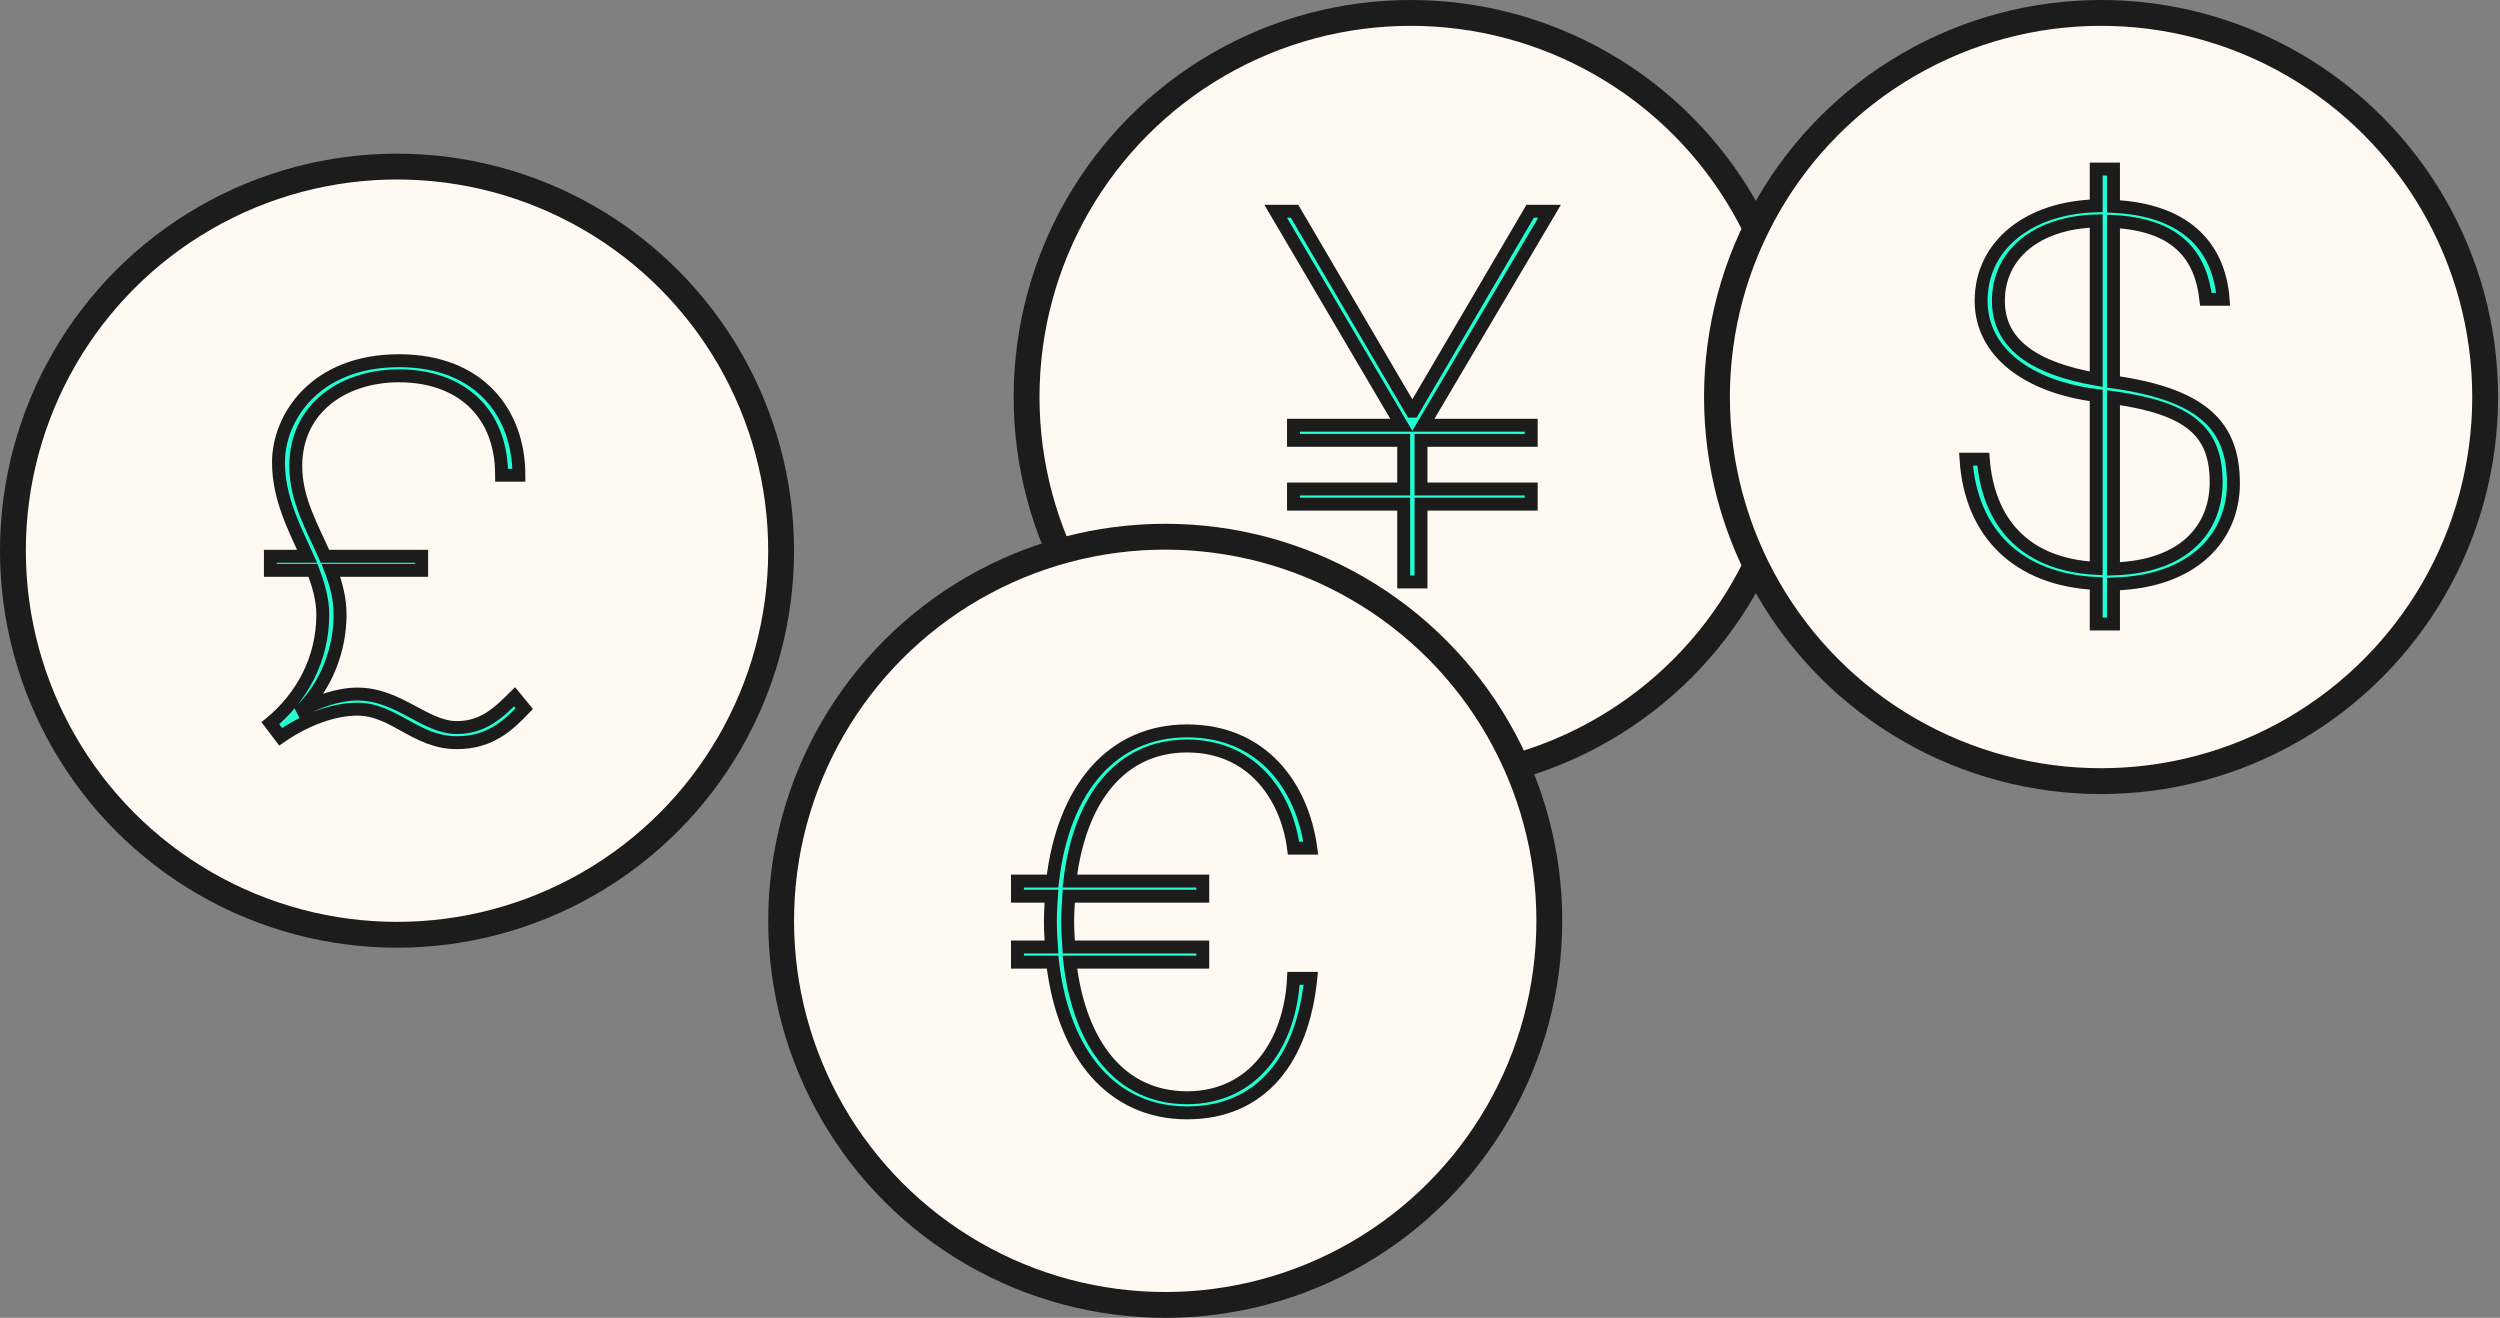 <svg width="774" height="408" viewBox="0 0 774 408" fill="none" xmlns="http://www.w3.org/2000/svg">
<rect x="0" y="0" width="774" height="408" fill="#808080" stroke="none"/>
<ellipse cx="436.745" cy="122.919" rx="118.917" ry="118.919" fill="#FFF9F2" stroke="#1C1C1C" stroke-width="8"/>
<path d="M479.75 65.414L440.61 131.654H474.063V136.337H439.94V151.392H474.063V156.075H439.94V180.162H434.588V156.075H400.465V151.392H434.588V136.337H400.465V131.654H433.919L394.945 65.414H400.8L437.097 127.304H437.431L473.729 65.414H479.75Z" fill="#21FFD3" stroke="#1C1C1C" stroke-width="4"/>
<ellipse cx="360.753" cy="285.084" rx="118.917" ry="118.919" fill="#FFF9F2" stroke="#1C1C1C" stroke-width="8"/>
<path d="M367.522 339.858C388.264 339.858 399.471 322.797 400.474 302.892H405.827C403.318 327.648 390.773 344.542 367.522 344.542C344.439 344.542 329.218 326.644 325.872 297.873H315V293.19H325.538C325.371 290.681 325.203 288.004 325.203 285.328C325.203 282.652 325.371 279.975 325.538 277.466H315V272.783H325.872C329.218 244.012 344.439 226.281 367.522 226.281C390.605 226.281 403.15 243.176 405.827 262.579H400.474C398.467 247.023 388.096 230.965 367.522 230.965C346.948 230.965 334.236 247.357 331.225 272.783H372.373V277.466H330.89C330.723 279.975 330.556 282.652 330.556 285.328C330.556 288.004 330.723 290.681 330.89 293.19H372.373V297.873H331.225C334.236 323.466 346.948 339.858 367.522 339.858Z" fill="#21FFD3" stroke="#1C1C1C" stroke-width="4"/>
<ellipse cx="650.488" cy="122.919" rx="118.917" ry="118.919" fill="#FFF9F2" stroke="#1C1C1C" stroke-width="8"/>
<path d="M691.47 149.703C691.47 166.096 679.259 180.147 654.336 180.816V193.194H648.984V180.649C624.73 179.478 610.177 165.092 608.672 142.176H614.024C615.53 161.245 626.402 174.794 648.984 175.965V122.438C627.908 119.762 613.355 109.057 613.355 93.166C613.355 75.602 628.577 64.228 648.984 63.726V52.352H654.336V63.893C675.412 64.897 686.953 75.268 688.292 92.664H682.939C681.434 79.282 674.074 69.581 654.336 68.577V118.256C682.604 122.271 691.47 132.307 691.47 149.703ZM618.708 93.166C618.708 106.715 630.082 114.075 648.984 117.42V68.41C630.751 68.911 618.708 78.613 618.708 93.166ZM654.336 176.132C676.583 175.463 685.95 163.42 686.117 149.703C686.284 133.645 677.921 126.453 654.336 123.107V176.132Z" fill="#21FFD3" stroke="#1C1C1C" stroke-width="4"/>
<ellipse cx="122.917" cy="170.49" rx="118.917" ry="118.919" fill="#FFF9F2" stroke="#1C1C1C" stroke-width="8"/>
<path d="M159.316 215.715L162.327 219.395C157.476 224.413 151.956 229.933 141.419 229.933C128.706 229.933 122.015 219.562 110.641 219.562C103.449 219.562 94.918 222.573 86.889 228.093L83.711 223.911C93.412 215.882 99.936 204.173 99.936 190.289C99.936 185.606 98.598 181.089 96.925 176.573H83.711V172.224H95.085C91.071 163.359 86.22 154.159 86.22 143.119C86.22 129.403 97.427 111.672 123.521 111.672C148.778 111.672 160.654 128.232 160.654 147.133H155.302C155.302 127.563 142.422 116.355 123.521 116.355C106.459 116.355 91.573 126.224 91.573 144.29C91.573 154.828 96.758 163.359 100.605 172.224H130.546V176.573H102.445C104.118 180.922 105.289 185.439 105.289 190.289C105.289 200.995 101.107 212.035 93.58 219.562L93.747 219.896C98.096 217.22 104.787 214.878 110.641 214.878C123.521 214.878 131.55 225.249 141.419 225.249C149.447 225.249 154.131 220.9 159.316 215.715Z" fill="#21FFD3" stroke="#1C1C1C" stroke-width="4"/>
</svg>
